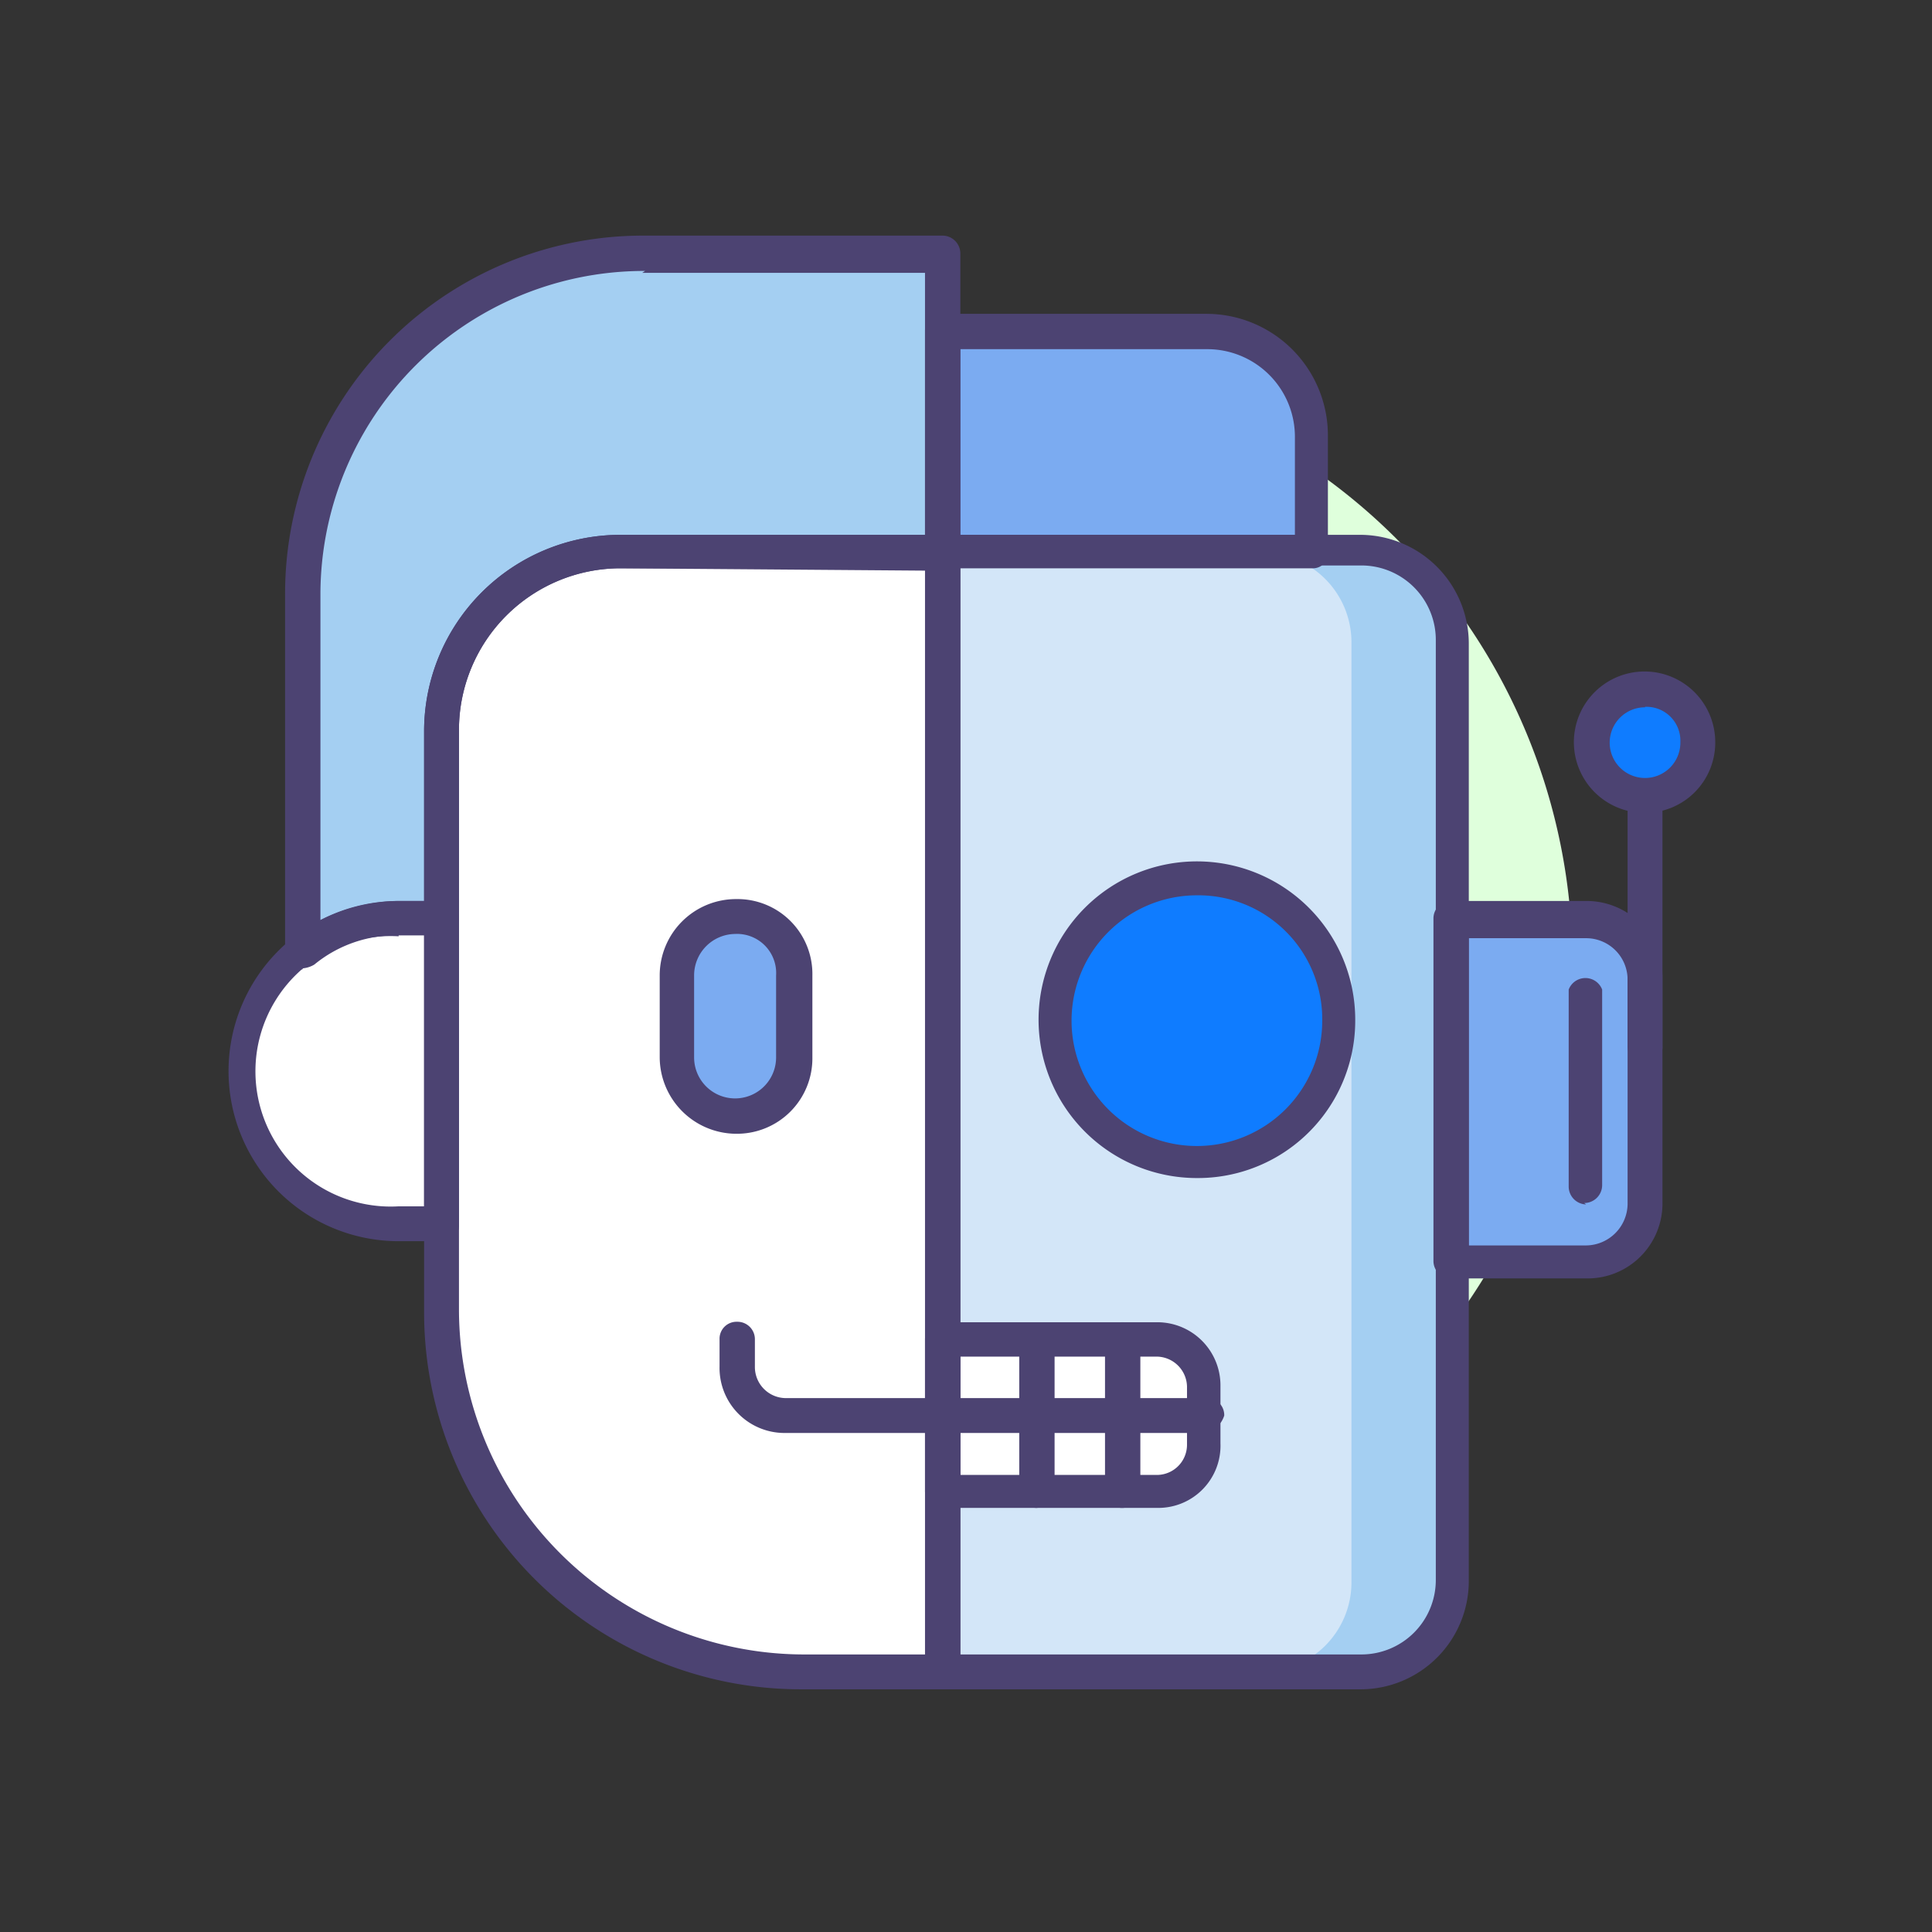 <svg id="Hero" xmlns="http://www.w3.org/2000/svg" viewBox="0 0 41 41"><rect x="0" y="0" width="41" height="41" fill="#333333" stroke="none"/><defs><style>.cls-3{fill:#a4cff2}.cls-4{fill:#fff}.cls-5{fill:#7babf1}.cls-6{fill:#4c4372}</style></defs><path d="M33.37 20.45A12.75 12.75 0 1 1 20.62 7.7a12.75 12.75 0 0 1 12.75 12.75Z" style="fill:#dfffdc"/><path d="M28.89 35.48H20V11.73h8.89a1.9 1.9 0 0 1 1.91 1.91v19.93a1.9 1.9 0 0 1-1.91 1.91Z" style="fill:#d3e6f8"/><path class="cls-3" d="M28.89 11.73h-2.12a1.9 1.9 0 0 1 1.91 1.91v19.93a1.9 1.9 0 0 1-1.91 1.91h2.12a1.9 1.9 0 0 0 1.91-1.91V13.64a1.88 1.88 0 0 0-1.91-1.91Z"/><path class="cls-4" d="M20 28.46h4.57a1 1 0 0 1 1 1v1.24a1 1 0 0 1-1 1H20Z"/><path class="cls-5" d="M33.66 26.76H30.8v-7.27h2.86a1.23 1.23 0 0 1 1.25 1.25v4.77a1.23 1.23 0 0 1-1.25 1.25Z"/><path class="cls-4" d="M20 35.48h-3a7.69 7.69 0 0 1-7.67-7.68V15.51a3.79 3.79 0 0 1 3.78-3.78H20Z"/><path class="cls-4" d="M8.46 26h.91v-6.51h-.91a3.24 3.24 0 0 0 0 6.48Z"/><path class="cls-3" d="M13.69 5.41a7.28 7.28 0 0 0-7.27 7.27v7.56a3.1 3.1 0 0 1 2-.71h.91v-4a3.79 3.79 0 0 1 3.78-3.78H20V5.41Z"/><path class="cls-5" d="M27.85 11.73H20V7.08h5.61a2.21 2.21 0 0 1 2.2 2.2v2.45Zm-12.25 12a1.23 1.23 0 0 1-1.25-1.25v-1.74a1.25 1.25 0 0 1 2.5 0v1.74a1.25 1.25 0 0 1-1.25 1.25Z"/><path class="cls-6" d="M28.89 35.85H20a.36.36 0 0 1-.37-.37V11.73a.37.37 0 0 1 .37-.38h8.89a2.31 2.31 0 0 1 2.28 2.29v19.93a2.3 2.3 0 0 1-2.28 2.28Zm-8.51-.74h8.51a1.58 1.58 0 0 0 1.58-1.58V13.6a1.58 1.58 0 0 0-1.58-1.6h-8.51Z"/><path class="cls-6" d="M33.66 27.13H30.8a.37.37 0 0 1-.38-.37v-7.27a.37.37 0 0 1 .38-.37h2.86a1.61 1.61 0 0 1 1.62 1.62v4.77a1.59 1.59 0 0 1-1.62 1.62Zm-2.49-.7h2.49a.89.89 0 0 0 .88-.87v-4.78a.88.88 0 0 0-.88-.87h-2.49Z"/><path class="cls-6" d="M34.91 22.57a.37.37 0 0 1-.37-.38v-5.36a.37.37 0 1 1 .74 0v5.36a.35.35 0 0 1-.37.38Zm-1.25 2.99a.38.38 0 0 1-.37-.38V21a.38.38 0 0 1 .71 0v4.15a.38.38 0 0 1-.38.38ZM20 35.85h-3a8 8 0 0 1-8-8V15.51a4.17 4.17 0 0 1 4.15-4.16H20a.38.38 0 0 1 .38.38v23.75a.37.37 0 0 1-.38.37Zm-6.85-23.79a3.43 3.43 0 0 0-3.41 3.4V27.8a7.33 7.33 0 0 0 7.31 7.31h2.62v-23Z"/><path class="cls-6" d="M6.42 20.57a.36.36 0 0 1-.37-.37v-7.56A7.6 7.6 0 0 1 13.65 5H20a.38.38 0 0 1 .38.37v6.32a.38.38 0 0 1-.38.37h-6.85a3.43 3.43 0 0 0-3.41 3.41v4a.37.37 0 0 1-.37.38h-.91a2.73 2.73 0 0 0-1.79.62.57.57 0 0 1-.25.08Zm7.27-14.82a6.87 6.87 0 0 0-6.89 6.89v6.89a3.74 3.74 0 0 1 1.66-.41H9v-3.61a4.17 4.17 0 0 1 4.15-4.16h6.48V5.79h-6Z"/><path class="cls-6" d="M9.37 26.34h-.91a3.61 3.61 0 1 1 0-7.22h.91a.36.36 0 0 1 .37.37V26a.36.36 0 0 1-.37.37Zm-.91-6.47a2.87 2.87 0 1 0 0 5.73H9v-5.78h-.54Zm19.39-7.81H20a.37.37 0 0 1-.37-.37V7a.37.37 0 0 1 .37-.34h5.61a2.58 2.58 0 0 1 2.57 2.58v2.45a.32.32 0 0 1-.33.37Zm-7.47-.71h7.1V9.28a1.86 1.86 0 0 0-1.87-1.87h-5.23ZM24.57 32H20a.36.36 0 0 1-.37-.37v-3.2a.36.36 0 0 1 .37-.37h4.57a1.34 1.34 0 0 1 1.33 1.33v1.24A1.32 1.32 0 0 1 24.57 32Zm-4.19-.7h4.19a.64.64 0 0 0 .62-.63v-1.25a.65.65 0 0 0-.62-.63h-4.19Z"/><path class="cls-6" d="M25.57 30.41h-8.93A1.38 1.38 0 0 1 15.27 29v-.58a.36.36 0 0 1 .37-.37.37.37 0 0 1 .38.37V29a.66.66 0 0 0 .66.67h8.93a.36.36 0 0 1 .37.37.54.54 0 0 1-.41.37Z"/><path class="cls-6" d="M22 32a.37.37 0 0 1-.37-.37v-3.2a.38.38 0 0 1 .75 0v3.2A.43.43 0 0 1 22 32Zm1.82 0a.36.36 0 0 1-.37-.37v-3.2a.36.36 0 0 1 .37-.37.37.37 0 0 1 .38.37v3.2c-.05.2-.2.37-.38.37Zm-8.22-7.94a1.63 1.63 0 0 1-1.6-1.62V20.7a1.62 1.62 0 0 1 1.62-1.62 1.59 1.59 0 0 1 1.62 1.62v1.74a1.6 1.6 0 0 1-1.62 1.62Zm0-4.24a.88.88 0 0 0-.87.88v1.74a.87.87 0 1 0 1.74 0V20.7a.83.83 0 0 0-.87-.88Z"/><path d="M36 15.75a1.12 1.12 0 1 1-1.12-1.12A1.12 1.12 0 0 1 36 15.75Zm-7.57 5.82a3 3 0 1 1-3-3 3 3 0 0 1 3 3Z" style="fill:#0f7cff"/><path class="cls-6" d="M34.91 17.25a1.5 1.5 0 1 1 1.49-1.5 1.49 1.49 0 0 1-1.49 1.5Zm0-2.24a.75.75 0 1 0 .75.74.72.72 0 0 0-.75-.75ZM25.4 25a3.36 3.36 0 1 1 3.36-3.36A3.34 3.34 0 0 1 25.4 25Zm0-6a2.66 2.66 0 1 0 2.66 2.66A2.63 2.63 0 0 0 25.4 19Z"/></svg>